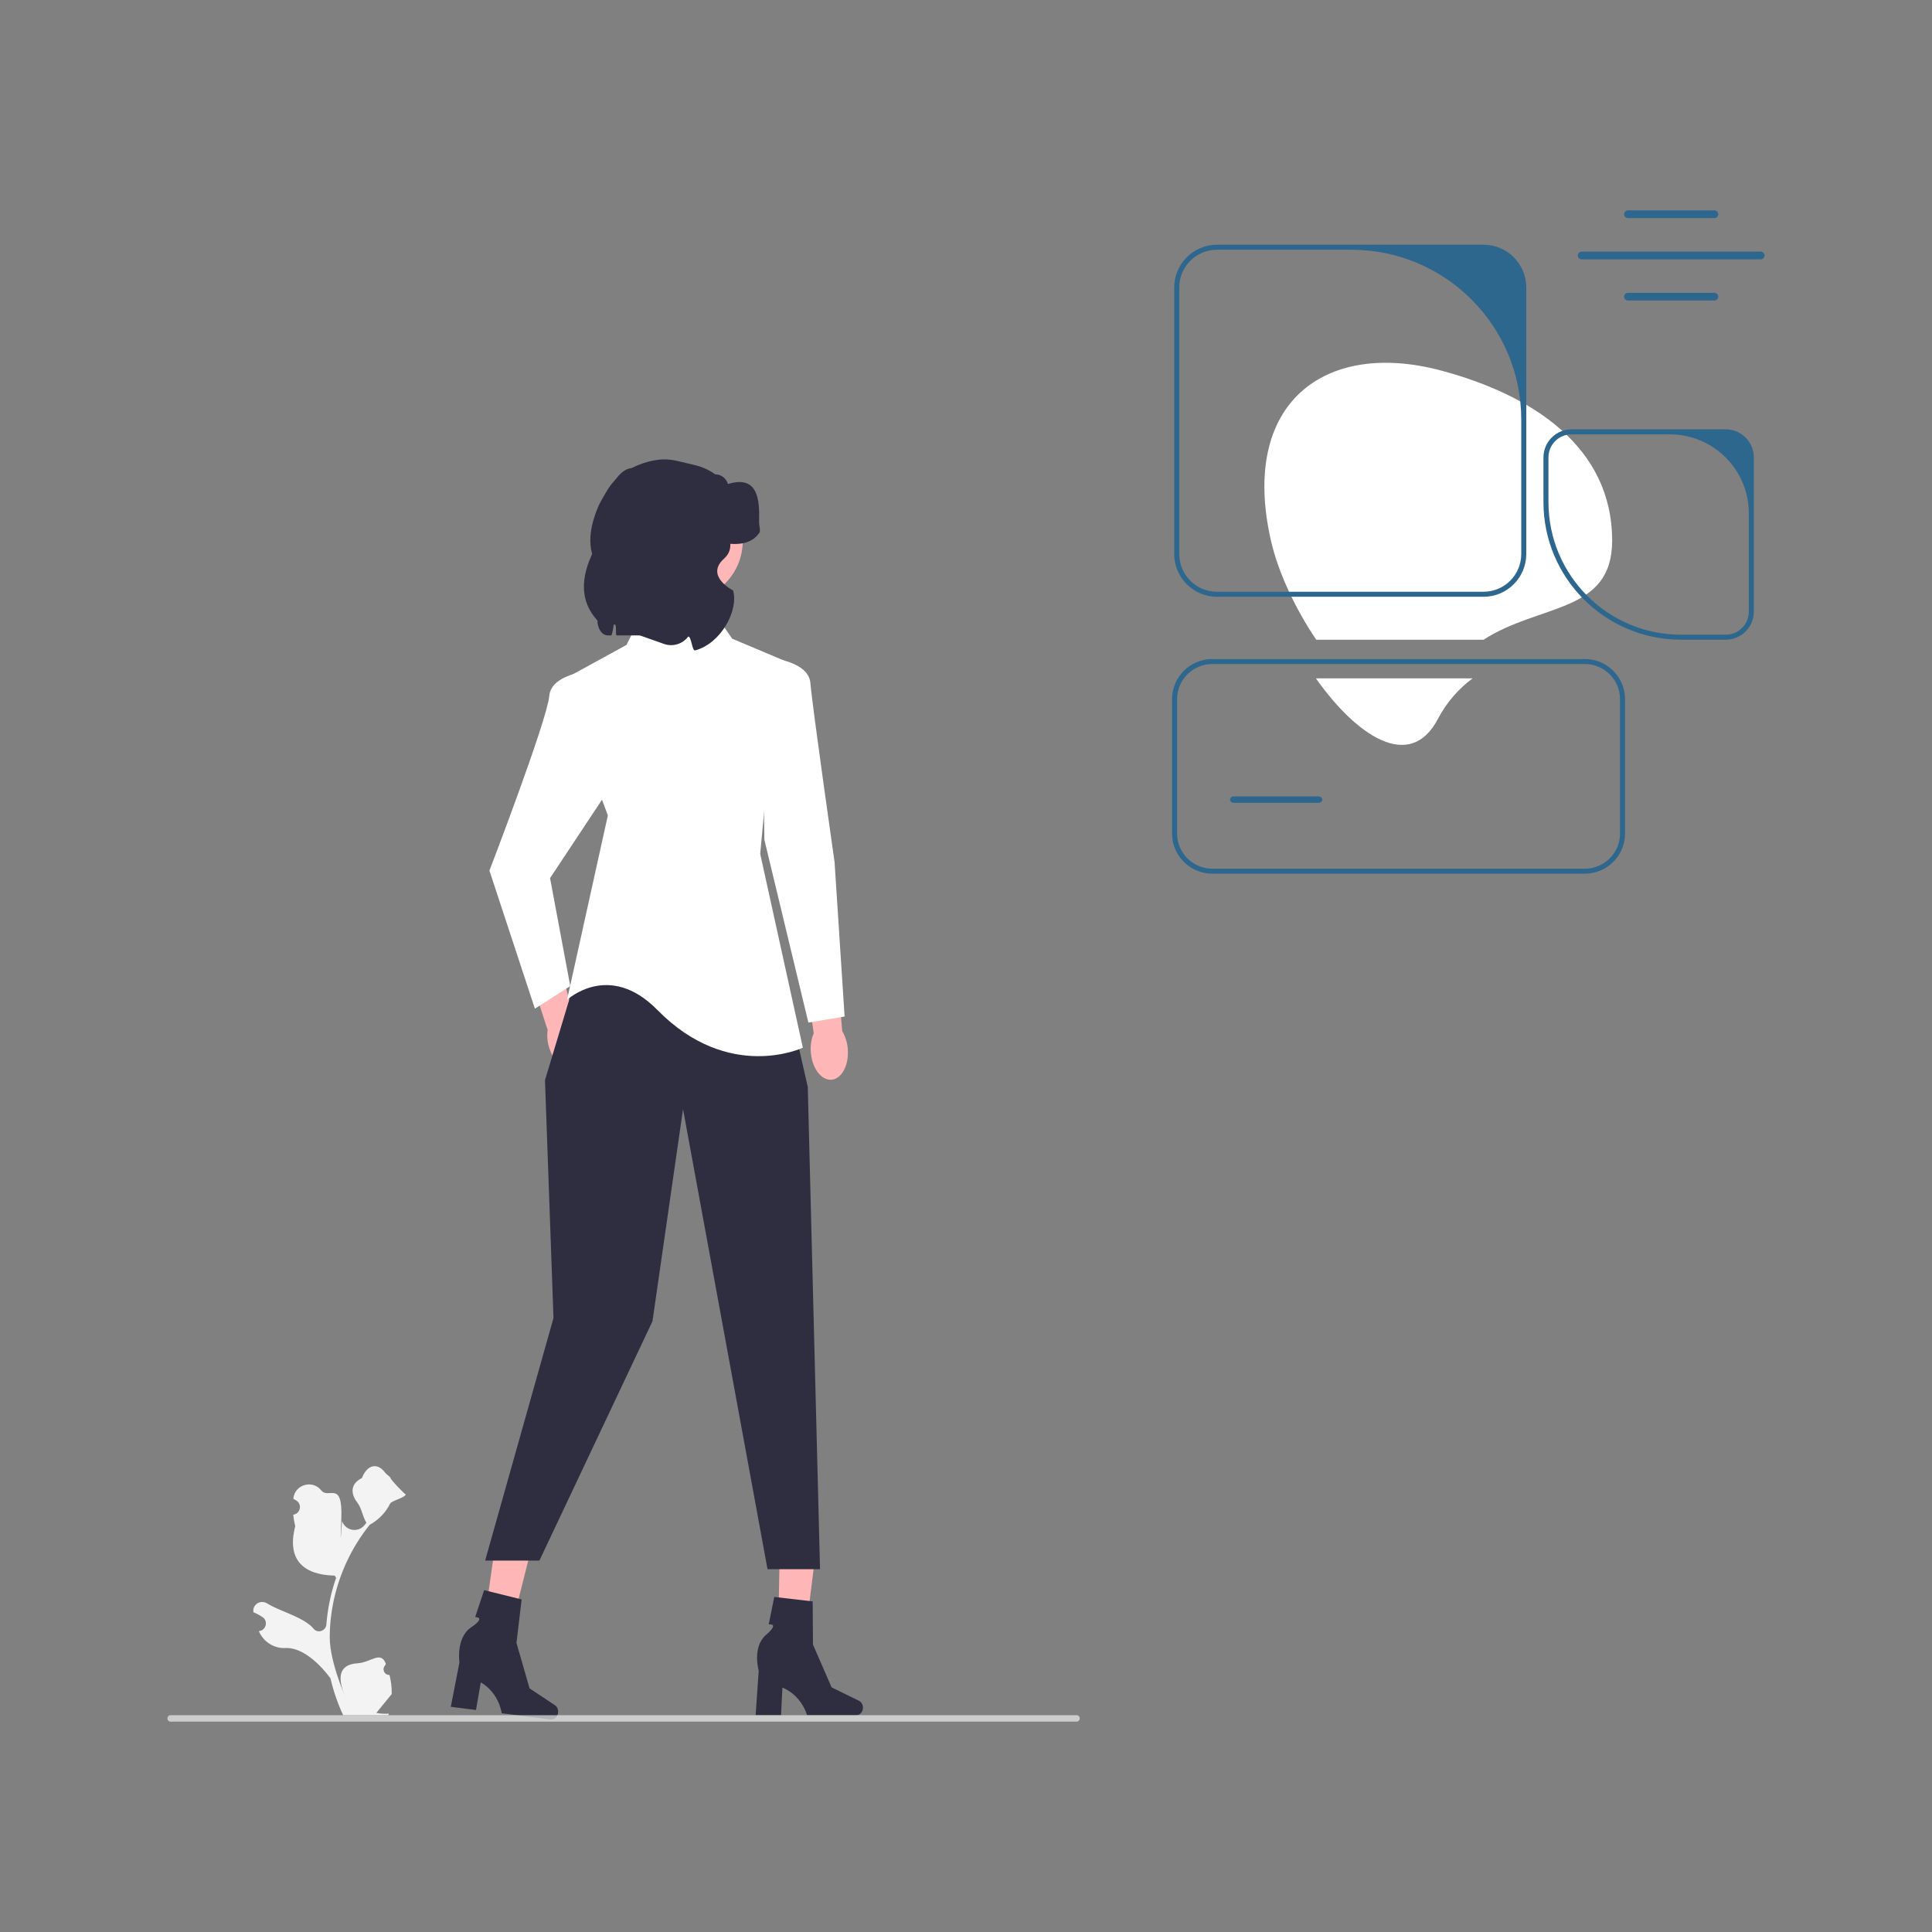 <?xml version="1.0" encoding="UTF-8"?>
<svg width="900px" height="900px" viewBox="0 0 900 900" version="1.1" xmlns="http://www.w3.org/2000/svg" xmlns:xlink="http://www.w3.org/1999/xlink">
    <rect x="0" y="0" width="900" height="900" fill="#808080" stroke="none"/>
    <title>OnBoarding 2</title>
    <g id="OnBoarding-2" stroke="none" stroke-width="1" fill="none" fill-rule="evenodd">
        <g id="Group" transform="translate(228, 312)" fill-rule="nonzero">
            <path d="M44.467,171.087 C46.88,178.186 45.151,185.178 40.606,186.704 C36.061,188.23 30.422,183.712 28.009,176.61 C27.006,173.786 26.698,170.765 27.11,167.798 L17.268,137.591 L31.627,133.302 L39.805,163.536 C41.943,165.647 43.542,168.236 44.467,171.087 L44.467,171.087 Z" id="b-287" fill="#FFB6B6"></path>
            <path d="M50.495,0 C50.495,0 28.815,0.937 27.872,12.181 C26.93,23.426 0,93.559 0,93.559 L21.176,157.882 L37.647,147.356 L28.235,97.068 L60,49.119 L50.495,0 Z" id="Path" fill="#FFFFFF"></path>
        </g>
        <path d="M751,251.881 C751,208.133 713.904,184.068 671.53,172.669 C617.203,158.055 577.415,187.627 592.061,251.881 C595.38,266.443 603.319,283.451 613.147,298 L691.131,298 C717.18,281.096 751,285.837 751,251.881 L751,251.881 Z" id="Path" fill="#FFFFFF" fill-rule="nonzero"></path>
        <g id="Group" transform="translate(210, 717)" fill-rule="nonzero">
            <polygon id="Path" fill="#FFB6B6" points="13.67 51.811 25.092 53.533 37.951 2.543 21.095 0"></polygon>
            <path d="M49.969,80.84 L49.969,80.84 C49.725,82.788 48.154,84.193 46.46,83.978 L23.721,81.1 C23.721,81.1 22.615,71.764 13.978,66.713 L11.73,79.582 L0,78.098 L4.023,57.456 C4.023,57.456 2.277,45.92 9.505,41.051 C16.734,36.181 11.356,36.306 11.356,36.306 L15.53,23.743 L32.994,28.085 L30.596,48.331 L36.689,69.499 L48.523,77.369 C49.576,78.069 50.144,79.433 49.968,80.84 L49.969,80.84 L49.969,80.84 Z" id="Path" fill="#2F2E41"></path>
        </g>
        <g id="Group" transform="translate(352, 720)" fill-rule="nonzero">
            <polygon id="Path" fill="#FFB6B6" points="10.321 51.596 21.887 51.866 28.333 0.4 11.266 0"></polygon>
            <path d="M50,75.496 L50,75.496 C50,77.431 48.614,79 46.903,79 L23.947,79 C23.947,79 21.688,70.005 12.478,66.134 L11.842,79 L0,79 L1.435,58.312 C1.435,58.312 -1.733,47.244 4.846,41.587 C11.425,35.929 6.096,36.717 6.096,36.717 L8.684,23.913 L26.579,25.997 L26.71,46.097 L35.395,66.047 L48.132,72.28 C49.266,72.834 50,74.098 50,75.496 L50,75.496 L50,75.496 Z" id="Path" fill="#2F2E41"></path>
        </g>
        <polygon id="Path" fill="#2F2E41" fill-rule="nonzero" points="275.949 429.928 253.871 503.192 257.838 613.97 226 726.977 251.279 726.977 303.95 615.491 318.185 516.688 357.541 731 382 731 376.295 506.375 358.501 428"></polygon>
        <path d="M332.387,284.937 L300.537,283 L291.85,300.433 L260,317.867 L283.164,379.852 L264.151,465.773 C264.151,465.773 283.712,447.528 306.221,470.464 C339.556,504.43 374,488.054 374,488.054 L354.134,397.757 L361.145,322.706 C362.046,316.785 370.296,309.408 364.651,307.461 L341.073,297.528 L332.387,284.937 L332.387,284.937 Z" id="Path" fill="#FFFFFF" fill-rule="nonzero"></path>
        <path d="M325.394,295.995 L287.133,295.995 C287.189,293.414 286.807,290.853 286.02,288.531 C285.998,291.107 285.603,293.649 284.862,295.995 L283.124,295.995 C280.466,295.991 278.311,292.899 278.309,289.082 C269.318,279.172 270.497,267.012 278.309,253.387 C278.31,235.909 288.718,209.71 300.028,220.673 C300.393,220.646 306.126,217 306.491,217 C316.44,217.012 319.862,229.902 322.866,243.52 C326.29,241.255 328.649,250.71 330.356,267.352 C330.854,272.208 331.296,277.677 331.693,283.645 C332.79,288.652 330.852,293.988 327.364,295.562 C326.726,295.851 326.061,295.998 325.391,296 L325.394,295.995 L325.394,295.995 Z" id="c-288" fill="#2F2E41" fill-rule="nonzero"></path>
        <circle id="d" fill="#FFB6B6" fill-rule="nonzero" cx="318" cy="252" r="28"></circle>
        <path d="M320.617,296.523 L320.617,296.523 C318,300.027 313.423,301.422 309.31,299.968 L296.87,295.572 C295.706,295.572 294.716,294.886 294.661,293.998 L294.655,293.901 C294.53,292.05 291.129,291.738 290.339,293.491 C290.021,294.196 289.659,294.89 289.254,295.572 L287,295.572 L287,240.96 C287,231.593 296.947,224 309.217,224 L309.217,224 C319.693,224 328.746,229.587 330.941,237.406 C330.941,237.406 346.514,251.988 337.336,260.186 C328.157,268.385 341.51,275.057 341.51,275.057 C344.162,284.504 335.732,299.858 323.797,302.986 C322.393,303.354 322.106,296.523 320.617,296.523 L320.617,296.523 Z" id="e-289" fill="#2F2E41" fill-rule="nonzero"></path>
        <path d="M353.791,248.107 C352.646,249.735 349.652,254.004 340.314,253.347 C337.936,253.175 329.488,250.849 323.34,250.963 C319.265,251.035 316.756,251.006 311.739,250.963 C305.808,250.906 304.184,250.792 303.038,249.535 C300.82,247.093 302.647,242.751 301.588,242.394 C300.704,242.094 298.413,244.779 297.238,248.107 C294.773,255.091 303.619,264.817 304.489,273.815 C305.417,283.513 296.281,264.931 297.238,273.815 C298.311,283.813 302.154,283.056 302.11,286.669 C302.096,287.212 301.936,287.683 301.588,288.097 C301.284,288.469 300.979,288.612 295.788,289.526 C289.582,290.625 286.464,291.168 285.637,290.954 C283.506,290.411 281.345,287.398 279.837,285.241 C277.343,281.713 279.112,285.269 279.837,280.956 C280.533,276.786 282.708,276.243 282.737,272.387 C282.766,267.531 279.33,266.06 276.937,260.961 C272.514,251.534 276.835,240.623 278.387,236.681 C279.132,234.79 280.484,232.398 282.853,228.445 C284.754,225.271 287.278,222.476 290.357,220.381 C294.97,217.241 300.329,215.09 306.122,214.238 C309.296,213.771 312.531,214.016 315.651,214.755 L323.733,216.667 C327.13,217.471 330.332,218.928 333.156,220.955 L333.156,220.955 C335.788,220.963 338.07,222.639 338.972,225.074 C339.067,225.329 339.153,225.477 339.223,225.455 C353.791,220.97 353.781,234.254 353.622,242.553 C353.605,243.402 353.636,244.154 353.748,244.765 L353.748,244.807 C354.038,246.45 354.11,247.65 353.791,248.107 L353.791,248.107 Z" id="Path" fill="#2F2E41" fill-rule="nonzero"></path>
        <path d="M181.451,780.245 C179.035,780.396 177.7,777.404 179.528,775.66 L179.709,774.94 C179.686,774.882 179.662,774.825 179.638,774.767 C177.189,768.948 172.804,774.441 166.484,774.832 C157.191,775.407 157.33,782.413 160.93,790.605 C161.907,792.829 153.611,774.885 153.611,762.839 C153.611,759.812 153.777,756.785 154.117,753.766 C154.397,751.297 154.782,748.842 155.28,746.411 C157.977,733.265 163.815,720.744 172.237,710.287 C176.285,708.081 179.662,704.632 181.701,700.499 C182.433,699.008 188.728,697.749 189,696.115 C188.539,696.176 181.542,688.837 181.89,688.408 C181.248,687.436 180.098,686.954 179.397,686.006 C175.91,681.293 171.105,682.116 168.596,688.521 C163.238,691.216 163.186,695.687 166.474,699.987 C168.566,702.723 168.853,706.424 170.688,709.353 C170.5,709.594 170.303,709.827 170.114,710.068 C170.042,710.161 169.969,710.254 169.897,710.347 C166.935,714.168 161.019,713.19 159.369,708.649 C159.249,708.318 158.228,726.257 158.996,707.689 C159.765,689.121 153.065,698.574 149.673,694.292 C145.622,689.177 137.381,691.502 136.667,697.979 C136.66,698.041 136.653,698.103 136.647,698.165 C137.148,698.447 137.64,698.747 138.12,699.063 C140.855,700.867 139.909,705.094 136.667,705.592 L136.594,705.604 C136.775,707.403 137.085,709.187 137.538,710.942 C133.21,727.625 142.55,733.704 155.89,733.98 L156.585,734.966 C155.322,738.589 154.306,742.299 153.543,746.057 C152.825,749.542 152.327,753.066 152.048,756.605 L152.036,756.756 C151.804,759.766 147.983,761.047 146.063,758.712 C145.574,758.118 145.074,757.597 144.57,757.184 C138.786,752.449 130.616,750.705 124.376,746.898 C121.373,745.066 117.524,747.434 118.048,750.905 L118.074,751.071 C119.003,751.447 119.909,751.884 120.785,752.373 C121.287,752.656 121.779,752.956 122.26,753.272 C124.996,755.076 124.048,759.304 120.806,759.801 L120.732,759.812 C120.68,759.819 120.634,759.827 120.581,759.835 L120.629,759.948 C122.715,764.839 127.701,768.007 133.025,767.717 C139.293,767.376 147.077,772.599 153.943,781.834 L153.951,781.834 C155.31,787.737 157.297,793.504 159.85,799 L180.923,799 C180.998,798.767 181.066,798.526 181.134,798.292 C179.186,798.413 177.222,798.3 175.303,797.946 C176.867,796.034 178.43,794.106 179.994,792.194 C180.032,792.156 180.062,792.119 180.092,792.081 C180.885,791.102 181.686,790.131 182.479,789.152 L182.479,789.151 C182.529,786.146 182.168,783.152 181.452,780.245 L181.451,780.245 L181.451,780.245 Z" id="Path" fill="#F3F3F3" fill-rule="nonzero"></path>
        <path d="M78,800.5 C78,801.332 78.619,802 79.391,802 L501.609,802 C502.381,802 503,801.332 503,800.5 C503,799.668 502.381,799 501.609,799 L79.391,799 C78.619,799 78,799.668 78,800.5 Z" id="Path" fill-opacity="0.664" fill="#F3F3F3" fill-rule="nonzero"></path>
        <path d="M711,133.914 L711,258.086 C711,269.067 702.067,278 691.086,278 L566.914,278 C555.933,278 547,269.067 547,258.086 L547,133.914 C547,122.933 555.933,114 566.914,114 L691.086,114 C702.067,114 711,122.933 711,133.914 Z M691.086,275.657 C700.79,275.657 708.657,267.79 708.657,258.086 L708.657,195.483 C708.657,151.775 673.225,116.343 629.517,116.343 L566.914,116.343 C557.21,116.343 549.343,124.21 549.343,133.914 L549.343,258.086 C549.343,267.79 557.21,275.657 566.914,275.657 L691.086,275.657 Z" id="Shape" fill="#2E678D" fill-rule="nonzero"></path>
        <path d="M614.199,374 L574.801,374 C573.808,374 573,373.327 573,372.5 C573,371.673 573.808,371 574.801,371 L614.199,371 C615.192,371 616,371.673 616,372.5 C616,373.327 615.192,374 614.199,374 L614.199,374 Z" id="Path" fill="#2E678D" fill-rule="nonzero"></path>
        <g id="Group" transform="translate(735, 98)" fill="#2E678D" fill-rule="nonzero">
            <path d="M63.596,3.601 L23.405,3.601 C22.391,3.601 21.567,2.793 21.567,1.8 C21.567,0.808 22.391,0 23.405,0 L63.596,0 C64.609,0 65.433,0.808 65.433,1.8 C65.433,2.793 64.609,3.601 63.596,3.601 L63.596,3.601 Z" id="Path"></path>
            <path d="M63.596,42 L23.405,42 C22.391,42 21.567,41.192 21.567,40.199 C21.567,39.206 22.391,38.399 23.405,38.399 L63.596,38.399 C64.609,38.399 65.433,39.206 65.433,40.199 C65.433,41.192 64.609,42 63.596,42 L63.596,42 Z" id="Path"></path>
            <path d="M85.163,22.813 L1.838,22.813 C0.824,22.813 0,22.005 0,21.012 C0,20.019 0.824,19.212 1.838,19.212 L85.163,19.212 C86.176,19.212 87,20.019 87,21.012 C87,22.005 86.176,22.813 85.163,22.813 L85.163,22.813 Z" id="Path"></path>
        </g>
        <path d="M738.226,407 L564.774,407 C554.422,407 546,398.646 546,388.377 L546,325.623 C546,315.354 554.422,307 564.774,307 L738.226,307 C748.578,307 757,315.354 757,325.623 L757,388.377 C757,398.646 748.578,407 738.226,407 Z M564.774,309.326 C555.715,309.326 548.344,316.636 548.344,325.623 L548.344,388.377 C548.344,397.364 555.715,404.674 564.774,404.674 L738.226,404.674 C747.285,404.674 754.656,397.364 754.656,388.377 L754.656,325.623 C754.656,316.636 747.285,309.326 738.226,309.326 L564.774,309.326 Z" id="Shape" fill="#2E678D" fill-rule="nonzero"></path>
        <path d="M803.928,298 L783.093,298 C747.752,298 719,269.248 719,233.907 L719,213.073 C719,205.864 724.864,200 732.072,200 L803.928,200 C811.136,200 817,205.864 817,213.073 L817,284.927 C817,292.136 811.136,298 803.928,298 L803.928,298 Z M732.072,202.333 C726.141,202.333 721.333,207.141 721.333,213.072 L721.333,233.907 C721.333,268.016 748.984,295.667 783.093,295.667 L803.928,295.667 C809.859,295.667 814.667,290.859 814.667,284.928 L814.667,239.161 C814.667,218.822 798.178,202.333 777.839,202.333 L732.072,202.333 Z" id="Shape" fill="#2E678D" fill-rule="nonzero"></path>
        <g id="Group" transform="translate(355, 306)" fill-rule="nonzero">
            <path d="M22.706,184.094 C23.249,191.559 27.549,197.331 32.309,196.985 C37.07,196.64 40.487,190.308 39.943,182.84 C39.767,179.854 38.876,176.954 37.347,174.381 L34.646,142.78 L19.813,144.361 L24.051,175.347 C22.909,178.113 22.448,181.113 22.706,184.094 L22.706,184.094 Z" id="f-290" fill="#FFB6B6"></path>
            <path d="M0,0 C0,0 21.571,0.936 22.509,12.168 C23.446,23.4 33.763,95.471 33.763,95.471 L38.452,167.542 L21.571,170.35 L1.078,85.175 L0,0 L0,0 Z" id="Path" fill="#FFFFFF"></path>
        </g>
        <path d="M669.752,335.045 C674.186,326.657 679.806,320.606 686,316 L613,316 C631.789,342.634 656.705,359.727 669.752,335.045 L669.752,335.045 Z" id="Path" fill="#FFFFFF" fill-rule="nonzero"></path>
    </g>
</svg>